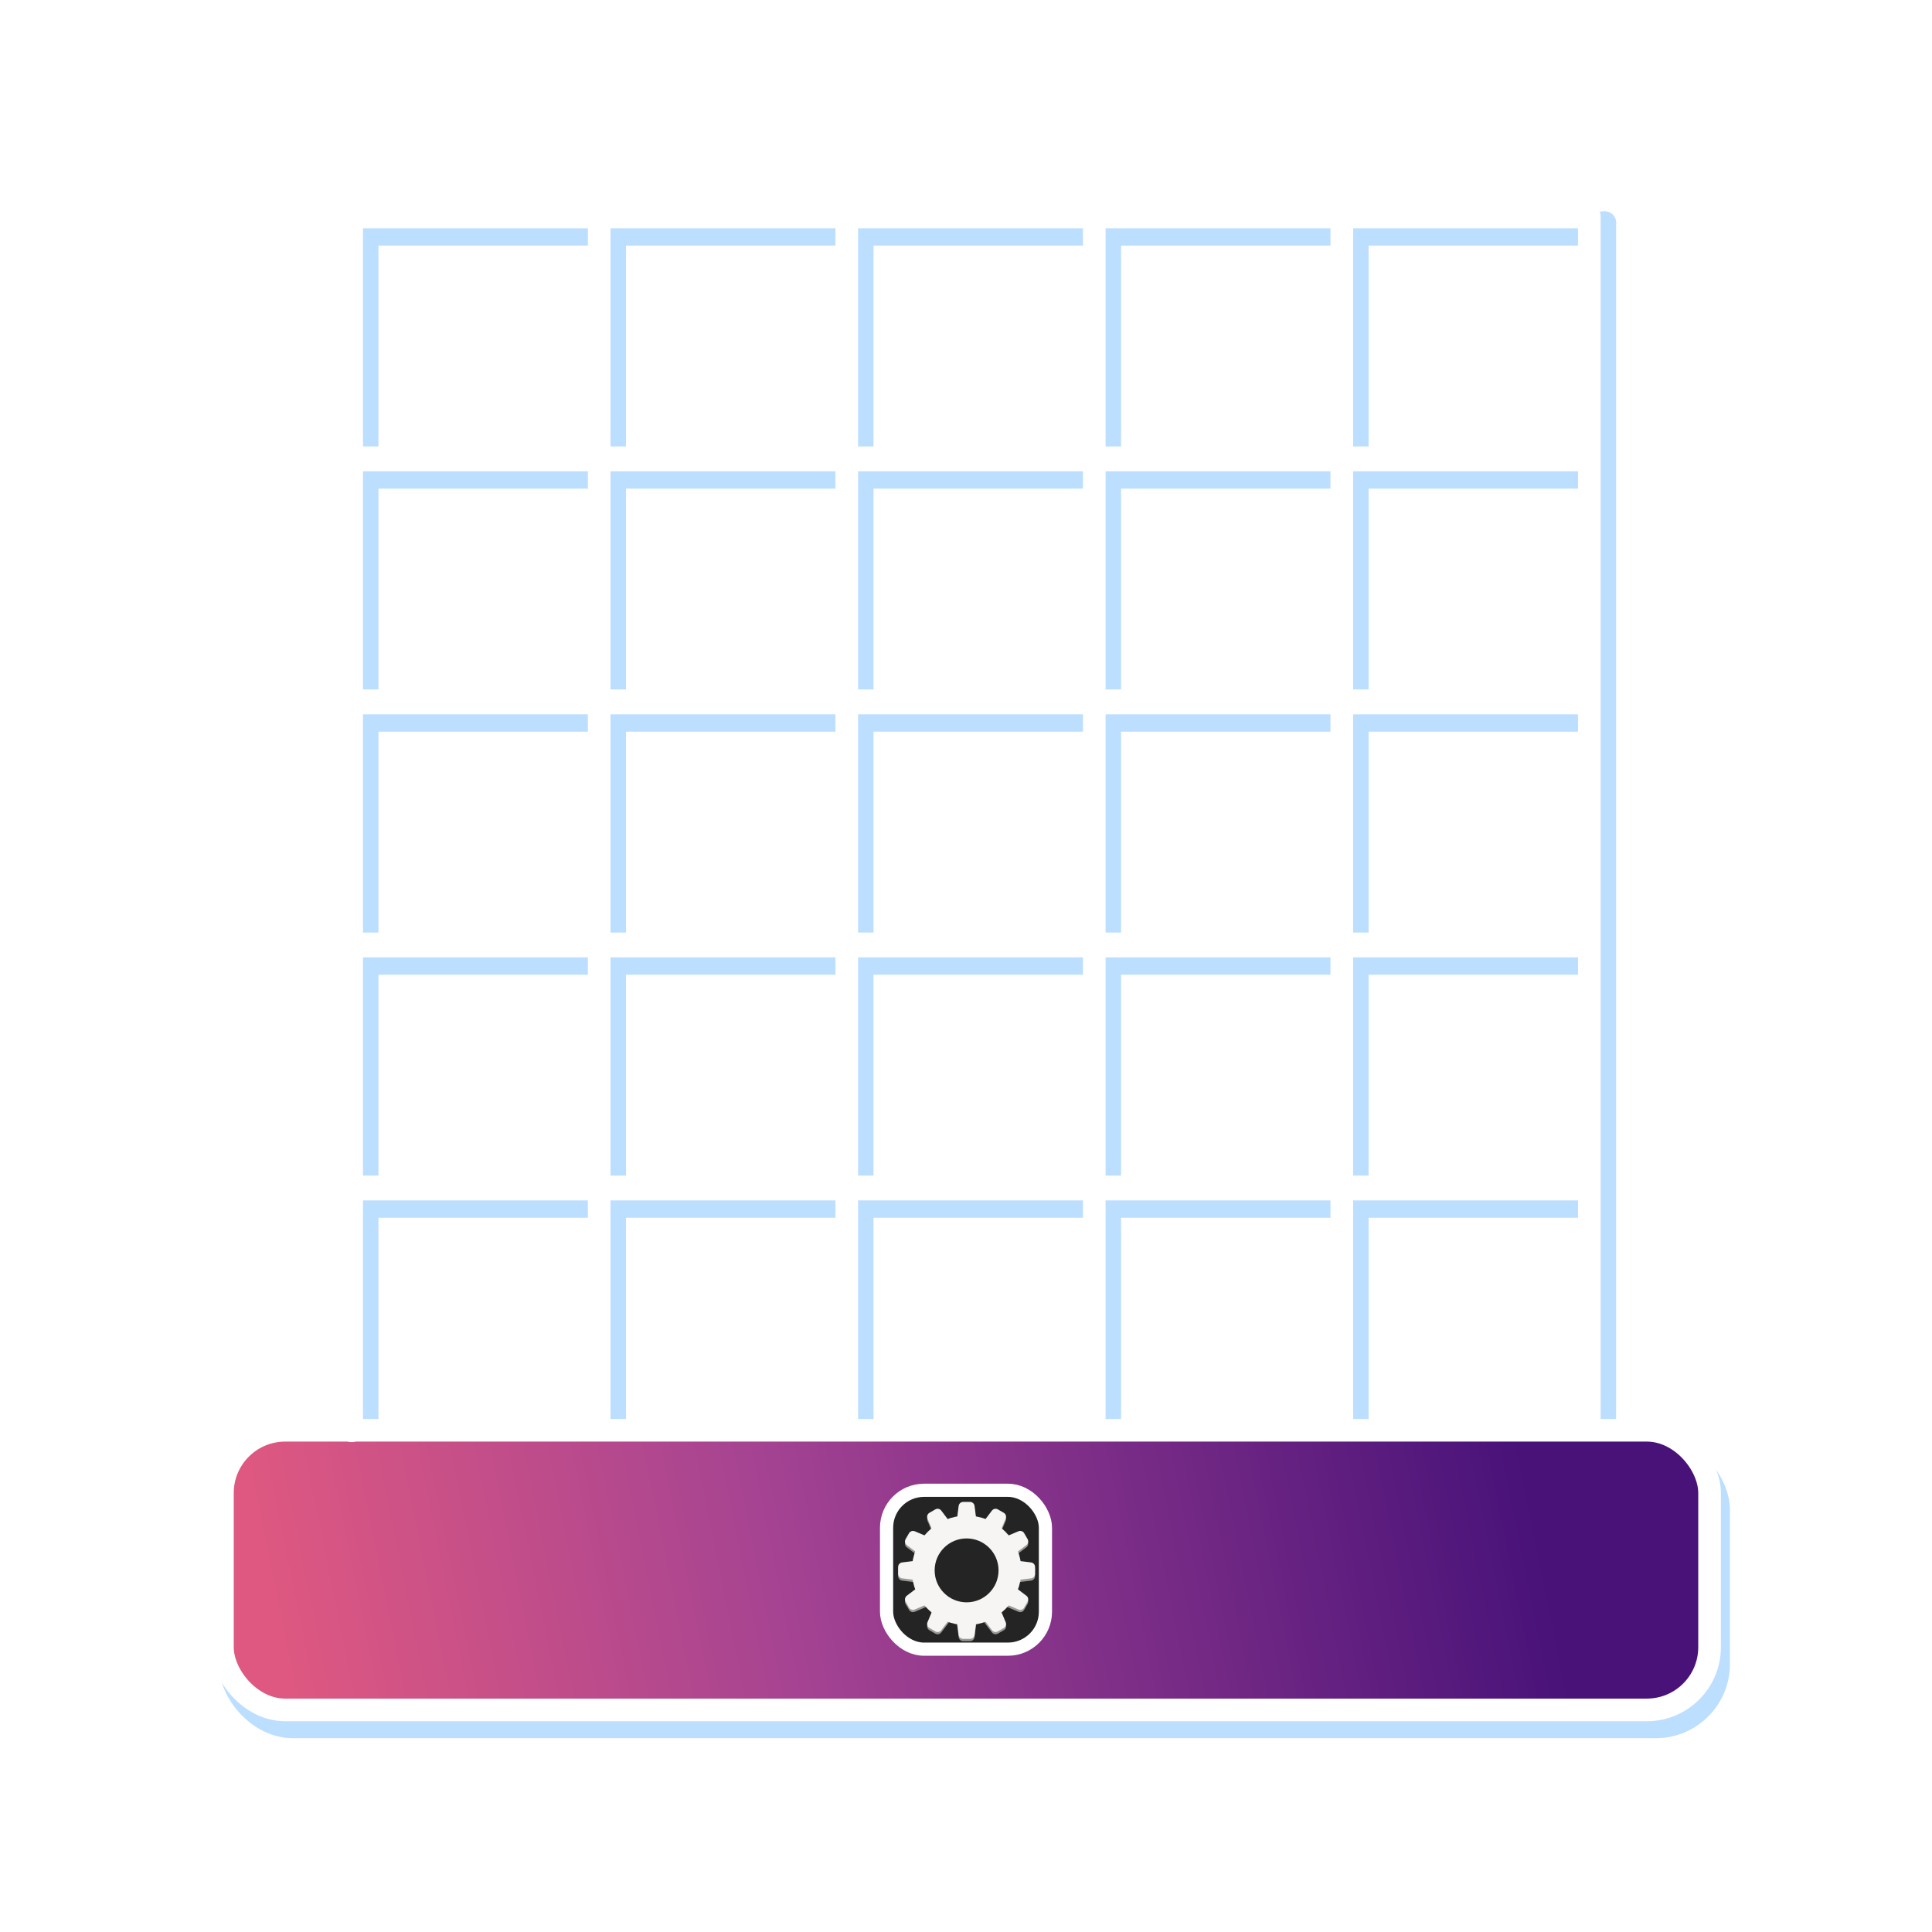 <?xml version="1.0" encoding="UTF-8" standalone="no"?>
<!-- Created with Inkscape (http://www.inkscape.org/) -->

<svg
   width="128"
   height="128"
   viewBox="0 0 33.867 33.867"
   version="1.1"
   id="svg1"
   inkscape:version="1.3.2 (091e20ef0f, 2023-11-25)"
   sodipodi:docname="LCCP Logo Gradient less sticks.svg"
   xml:space="preserve"
   xmlns:inkscape="http://www.inkscape.org/namespaces/inkscape"
   xmlns:sodipodi="http://sodipodi.sourceforge.net/DTD/sodipodi-0.dtd"
   xmlns:xlink="http://www.w3.org/1999/xlink"
   xmlns="http://www.w3.org/2000/svg"
   xmlns:svg="http://www.w3.org/2000/svg"><sodipodi:namedview
     id="namedview1"
     pagecolor="#242424"
     bordercolor="#000000"
     borderopacity="0.25"
     inkscape:showpageshadow="2"
     inkscape:pageopacity="0.0"
     inkscape:pagecheckerboard="false"
     inkscape:deskcolor="#d1d1d1"
     inkscape:document-units="px"
     inkscape:zoom="256"
     inkscape:cx="105.99023"
     inkscape:cy="15.177734"
     inkscape:window-width="1680"
     inkscape:window-height="1013"
     inkscape:window-x="0"
     inkscape:window-y="0"
     inkscape:window-maximized="1"
     inkscape:current-layer="g2" /><defs
     id="defs1"><linearGradient
       id="linearGradient9"
       inkscape:collect="always"><stop
         style="stop-color:#de5881;stop-opacity:1;"
         offset="0.036"
         id="stop9" /><stop
         style="stop-color:#a54392;stop-opacity:1;"
         offset="0.357"
         id="stop11" /><stop
         style="stop-color:#481279;stop-opacity:1;"
         offset="0.838"
         id="stop10" /></linearGradient><linearGradient
       id="swatch6"
       inkscape:swatch="solid"><stop
         style="stop-color:#ffffff;stop-opacity:1;"
         offset="0"
         id="stop6" /></linearGradient><inkscape:perspective
       sodipodi:type="inkscape:persp3d"
       inkscape:vp_x="27.788585 : 30.580524 : 1"
       inkscape:vp_y="0 : 1000 : 0"
       inkscape:vp_z="33.866666 : 16.933333 : 1"
       inkscape:persp3d-origin="16.933333 : 11.288889 : 1"
       id="perspective1" /><linearGradient
       inkscape:collect="always"
       xlink:href="#linearGradient9"
       id="linearGradient10"
       x1="4.214"
       y1="30.159"
       x2="31.12"
       y2="24.728"
       gradientUnits="userSpaceOnUse"
       spreadMethod="pad"
       gradientTransform="translate(0,0.006)" /></defs><g
     inkscape:label="Ebene 1"
     inkscape:groupmode="layer"
     id="layer1"><g
       id="g2"
       inkscape:label="shadow"
       transform="translate(-61.91,-132.391)"><path
         style="fill:#000000;fill-opacity:0;stroke:#bcdeff;stroke-width:0.397;stroke-linecap:round;stroke-linejoin:miter;stroke-miterlimit:4;stroke-dasharray:none;stroke-opacity:1;paint-order:normal"
         d="M 68.346,157.776 V 136.478"
         id="path35-8"
         sodipodi:nodetypes="cc" /><rect
         style="mix-blend-mode:normal;fill:none;fill-opacity:1;fill-rule:nonzero;stroke:#bcdeff;stroke-width:0.397;stroke-linecap:butt;stroke-linejoin:miter;stroke-miterlimit:4;stroke-dasharray:none;stroke-opacity:1;paint-order:normal"
         id="rect6-7"
         width="26.091"
         height="4.902"
         x="65.945"
         y="157.76"
         inkscape:label="rect6"
         ry="1.1" /><path
         style="fill:#000000;fill-opacity:0;stroke:#bcdeff;stroke-width:0.397;stroke-linecap:round;stroke-linejoin:miter;stroke-miterlimit:4;stroke-dasharray:none;stroke-opacity:1;paint-order:normal"
         d="M 72.685,157.75 V 136.478"
         id="path35-0-0-9"
         sodipodi:nodetypes="cc" /><path
         style="fill:#000000;fill-opacity:0;stroke:#bcdeff;stroke-width:0.397;stroke-linecap:round;stroke-linejoin:miter;stroke-miterlimit:4;stroke-dasharray:none;stroke-opacity:1;paint-order:normal"
         d="M 77.024,157.75 V 136.478"
         id="path35-0-0-1-2-2"
         sodipodi:nodetypes="cc" /><path
         style="fill:#000000;fill-opacity:0;stroke:#bcdeff;stroke-width:0.397;stroke-linecap:round;stroke-linejoin:miter;stroke-miterlimit:4;stroke-dasharray:none;stroke-opacity:1;paint-order:normal"
         d="M 81.363,157.75 V 136.478"
         id="path35-0-0-1-2-7-2-0"
         sodipodi:nodetypes="cc" /><path
         style="fill:#000000;fill-opacity:0;stroke:#bcdeff;stroke-width:0.397;stroke-linecap:round;stroke-linejoin:miter;stroke-miterlimit:4;stroke-dasharray:none;stroke-opacity:1;paint-order:normal"
         d="M 85.702,157.75 V 136.478"
         id="path35-0-0-1-2-7-2-3-2"
         sodipodi:nodetypes="cc" /><path
         style="fill:#000000;fill-opacity:0;stroke:#bcdeff;stroke-width:0.399;stroke-linecap:round;stroke-linejoin:miter;stroke-miterlimit:4;stroke-dasharray:none;stroke-opacity:1;paint-order:normal"
         d="M 90.04,157.749 V 136.296"
         id="path35-9-3"
         sodipodi:nodetypes="cc" /><path
         style="fill:#ffffff;fill-opacity:1;stroke:#bcdeff;stroke-width:0.436;stroke-linecap:round;stroke-dasharray:none;stroke-opacity:1"
         d="M 68.386,140.738 H 90"
         id="path2-2-7" /><path
         style="fill:#ffffff;fill-opacity:1;stroke:#bcdeff;stroke-width:0.436;stroke-linecap:round;stroke-dasharray:none;stroke-opacity:1"
         d="M 68.386,136.478 H 90"
         id="path2-5" /><path
         style="fill:#ffffff;fill-opacity:1;stroke:#bcdeff;stroke-width:0.436;stroke-linecap:round;stroke-dasharray:none;stroke-opacity:1"
         d="M 68.386,153.519 H 90"
         id="path2-2-5-9" /><path
         style="fill:#ffffff;fill-opacity:1;stroke:#bcdeff;stroke-width:0.436;stroke-linecap:round;stroke-dasharray:none;stroke-opacity:1"
         d="M 68.386,144.999 H 90"
         id="path2-7-2" /><path
         style="fill:#ffffff;fill-opacity:1;stroke:#bcdeff;stroke-width:0.436;stroke-linecap:round;stroke-dasharray:none;stroke-opacity:1"
         d="M 68.386,149.259 H 90"
         id="path2-6-2" /><path
         style="fill:#000000;stroke:#bcdeff;stroke-width:0.397;stroke-linecap:round;stroke-dasharray:none;stroke-opacity:1"
         d="m 88.347,136.296 h 1.695"
         id="path5" /></g><rect
       style="mix-blend-mode:normal;fill:url(#linearGradient10);fill-opacity:1;fill-rule:nonzero;stroke:#ffffff;stroke-width:0.397;stroke-linecap:butt;stroke-linejoin:miter;stroke-miterlimit:4;stroke-dasharray:none;stroke-opacity:1;paint-order:normal"
       id="rect6"
       width="26.069"
       height="4.902"
       x="3.899"
       y="25.072"
       inkscape:label="rect6"
       ry="1.1" /><rect
       style="fill:#242424;fill-opacity:1;stroke:#ffffff;stroke-width:0.231;stroke-linecap:butt;stroke-linejoin:miter;stroke-miterlimit:4;stroke-dasharray:none;stroke-opacity:1;paint-order:normal"
       id="rect8"
       width="2.785"
       height="2.785"
       x="15.541"
       y="26.124"
       ry="0.657" /><g
       id="g8"
       transform="matrix(0.02,0,0,0.02,15.664,26.248)"
       inkscape:label="Gear"><g
         stroke-width="8"
         id="g29"
         inkscape:label="g29"><path
           d="m 67,122 h -6 l -2,-16 h 10 z m 0,0"
           fill="#9a9996"
           stroke="#9a9996"
           stroke-linecap="round"
           stroke-linejoin="round"
           id="path6" /><path
           d="m 61,10 h 6 l 2,16 H 59 Z m 0,0"
           fill="#9a9996"
           stroke="#9a9996"
           stroke-linecap="round"
           stroke-linejoin="round"
           id="path7" /><path
           d="m 667,292 h -6 l -2,-16 h 10 z m 0,0"
           fill="#9a9996"
           stroke="#9a9996"
           stroke-linecap="round"
           stroke-linejoin="round"
           transform="rotate(90,449,-149)"
           id="path8" /><path
           d="m 661,180 h 6 l 2,16 h -10 z m 0,0"
           fill="#9a9996"
           stroke="#9a9996"
           stroke-linecap="round"
           stroke-linejoin="round"
           transform="rotate(90,449,-149)"
           id="path9" /><path
           d="m 666.999,291.999 -5.999,-4.2e-4 -2.002,-15.998 10,4e-5 z m 0,0"
           fill="#9a9996"
           stroke="#9a9996"
           stroke-linecap="round"
           stroke-linejoin="round"
           transform="rotate(120,413.075,-22.205)"
           id="path10" /><path
           d="m 661.001,180.001 5.999,4.2e-4 2.002,15.998 -10.003,0.002 z m 0,0"
           fill="#9a9996"
           stroke="#9a9996"
           stroke-linecap="round"
           stroke-linejoin="round"
           transform="rotate(120,413.075,-22.205)"
           id="path11" /><path
           d="m 667,291.998 -5.999,4.2e-4 -2.002,-16 10.003,0.002 z m 0,0"
           fill="#9a9996"
           stroke="#9a9996"
           stroke-linecap="round"
           stroke-linejoin="round"
           transform="rotate(150,386.776,70.615)"
           id="path12" /><path
           d="m 661,180.001 5.999,-4.2e-4 2.002,16 -10.003,-0.002 z m 0,0"
           fill="#9a9996"
           stroke="#9a9996"
           stroke-linecap="round"
           stroke-linejoin="round"
           transform="rotate(150,386.776,70.615)"
           id="path13" /><path
           d="m 666.999,291.999 -5.999,-4.2e-4 -2.002,-15.998 10.003,-0.002 z m 0,0"
           fill="#9a9996"
           stroke="#9a9996"
           stroke-linecap="round"
           stroke-linejoin="round"
           transform="rotate(30,681.223,-968.616)"
           id="path14" /><path
           d="m 661.001,180.001 5.999,4.2e-4 2.002,15.998 -10.003,0.002 z m 0,0"
           fill="#9a9996"
           stroke="#9a9996"
           stroke-linecap="round"
           stroke-linejoin="round"
           transform="rotate(30,681.223,-968.616)"
           id="path15" /><path
           d="m 667,291.999 -5.999,4.2e-4 -2.002,-16 10.003,0.002 z m 0,0"
           fill="#9a9996"
           stroke="#9a9996"
           stroke-linecap="round"
           stroke-linejoin="round"
           transform="rotate(60,511.224,-368.616)"
           id="path16" /><path
           d="m 661,180.001 5.999,-4.1e-4 1.999,15.998 -10,5e-5 z m 0,0"
           fill="#9a9996"
           stroke="#9a9996"
           stroke-linecap="round"
           stroke-linejoin="round"
           transform="rotate(60,511.224,-368.616)"
           id="path17" /><path
           d="m 67,120 h -6 l -2,-16 h 10 z m 0,0"
           fill="#f6f5f4"
           stroke="#f6f5f4"
           stroke-linecap="round"
           stroke-linejoin="round"
           id="path18" /><path
           d="m 61,8 h 6 l 2,16 H 59 Z m 0,0"
           fill="#f6f5f4"
           stroke="#f6f5f4"
           stroke-linecap="round"
           stroke-linejoin="round"
           id="path19" /><path
           d="m 667,292 h -6 l -2,-16 h 10 z m 0,0"
           fill="#f6f5f4"
           stroke="#f6f5f4"
           stroke-linecap="round"
           stroke-linejoin="round"
           transform="rotate(90,450,-150)"
           id="path20" /><path
           d="m 661,180 h 6 l 2,16 h -10 z m 0,0"
           fill="#f6f5f4"
           stroke="#f6f5f4"
           stroke-linecap="round"
           stroke-linejoin="round"
           transform="rotate(90,450,-150)"
           id="path21" /><path
           d="m 666.999,291.999 -5.999,-4.2e-4 -2.002,-15.998 10,4e-5 z m 0,0"
           fill="#f6f5f4"
           stroke="#f6f5f4"
           stroke-linecap="round"
           stroke-linejoin="round"
           transform="rotate(120,413.652,-23.205)"
           id="path22" /><path
           d="m 661.001,180.001 5.999,4.2e-4 2.002,15.998 -10.003,0.002 z m 0,0"
           fill="#f6f5f4"
           stroke="#f6f5f4"
           stroke-linecap="round"
           stroke-linejoin="round"
           transform="rotate(120,413.652,-23.205)"
           id="path23" /><path
           d="m 667,291.998 -5.999,4.2e-4 -2.002,-16 10.003,0.002 z m 0,0"
           fill="#f6f5f4"
           stroke="#f6f5f4"
           stroke-linecap="round"
           stroke-linejoin="round"
           transform="rotate(150,387.044,69.615)"
           id="path24" /><path
           d="m 661,180.001 5.999,-4.2e-4 2.002,16 -10.003,-0.002 z m 0,0"
           fill="#f6f5f4"
           stroke="#f6f5f4"
           stroke-linecap="round"
           stroke-linejoin="round"
           transform="rotate(150,387.044,69.615)"
           id="path25" /><path
           d="m 666.999,291.999 -5.999,-4.2e-4 -2.002,-15.998 10.003,-0.002 z m 0,0"
           fill="#f6f5f4"
           stroke="#f6f5f4"
           stroke-linecap="round"
           stroke-linejoin="round"
           transform="rotate(30,684.956,-969.616)"
           id="path26" /><path
           d="m 661.001,180.001 5.999,4.2e-4 2.002,15.998 -10.003,0.002 z m 0,0"
           fill="#f6f5f4"
           stroke="#f6f5f4"
           stroke-linecap="round"
           stroke-linejoin="round"
           transform="rotate(30,684.956,-969.616)"
           id="path27" /><path
           d="m 667,291.999 -5.999,4.2e-4 -2.002,-16 10.003,0.002 z m 0,0"
           fill="#f6f5f4"
           stroke="#f6f5f4"
           stroke-linecap="round"
           stroke-linejoin="round"
           transform="rotate(60,512.956,-369.616)"
           id="path28" /><path
           d="m 661,180.001 5.999,-4.1e-4 1.999,15.998 -10,5e-5 z m 0,0"
           fill="#f6f5f4"
           stroke="#f6f5f4"
           stroke-linecap="round"
           stroke-linejoin="round"
           transform="rotate(60,512.956,-369.616)"
           id="path29" /></g><path
         d="m 100,238 c 0,19.883 -16.117,36 -36,36 -19.883,0 -36,-16.117 -36,-36 0,-19.883 16.117,-36 36,-36 19.883,0 36,16.117 36,36 z m 0,0"
         fill="none"
         stroke="url(#a)"
         stroke-width="24"
         transform="translate(0,-172)"
         id="path30" /><path
         d="M 102,64 C 102,84.988 84.988,102 64,102 43.012,102 26,84.988 26,64 26,43.012 43.012,26 64,26 c 20.988,0 38,17.012 38,38 z m 0,0"
         fill="none"
         stroke="#f6f5f4"
         stroke-width="20"
         id="path31" /><path
         d="m -209.5,-64 c 0,14.637 -11.863,26.5 -26.5,26.5 -14.637,0 -26.5,-11.863 -26.5,-26.5 0,-14.637 11.863,-26.5 26.5,-26.5 14.637,0 26.5,11.863 26.5,26.5 z m 0,0"
         fill="none"
         stroke="url(#b)"
         stroke-linecap="square"
         stroke-linejoin="round"
         stroke-width="5"
         transform="matrix(0,-1,-1,0,0,-172)"
         id="path32" /><path
         d="m 268,-64 c 0,17.672 -14.328,32 -32,32 -17.672,0 -32,-14.328 -32,-32 0,-17.672 14.328,-32 32,-32 17.672,0 32,14.328 32,32 z m 0,0"
         fill="none"
         stroke="url(#c)"
         stroke-linecap="square"
         stroke-linejoin="round"
         stroke-width="8"
         transform="rotate(90,86,-86)"
         id="path33" /></g><path
       style="fill:#000000;fill-opacity:0;stroke:#ffffff;stroke-width:0.397;stroke-linecap:round;stroke-linejoin:miter;stroke-miterlimit:4;stroke-dasharray:none;stroke-opacity:1;paint-order:normal"
       d="M 6.165,25.081 V 3.784"
       id="path35"
       sodipodi:nodetypes="cc" /><path
       style="fill:#000000;fill-opacity:0;stroke:#ffffff;stroke-width:0.397;stroke-linecap:round;stroke-linejoin:miter;stroke-miterlimit:4;stroke-dasharray:none;stroke-opacity:1;paint-order:normal"
       d="M 10.504,25.056 V 3.784"
       id="path35-0-0"
       sodipodi:nodetypes="cc" /><path
       style="fill:#000000;fill-opacity:0;stroke:#ffffff;stroke-width:0.397;stroke-linecap:round;stroke-linejoin:miter;stroke-miterlimit:4;stroke-dasharray:none;stroke-opacity:1;paint-order:normal"
       d="M 14.843,25.056 V 3.784"
       id="path35-0-0-1-2"
       sodipodi:nodetypes="cc" /><path
       style="fill:#000000;fill-opacity:0;stroke:#ffffff;stroke-width:0.397;stroke-linecap:round;stroke-linejoin:miter;stroke-miterlimit:4;stroke-dasharray:none;stroke-opacity:1;paint-order:normal"
       d="M 19.182,25.056 V 3.784"
       id="path35-0-0-1-2-7-2"
       sodipodi:nodetypes="cc" /><path
       style="fill:#000000;fill-opacity:0;stroke:#ffffff;stroke-width:0.397;stroke-linecap:round;stroke-linejoin:miter;stroke-miterlimit:4;stroke-dasharray:none;stroke-opacity:1;paint-order:normal"
       d="M 23.521,25.056 V 3.784"
       id="path35-0-0-1-2-7-2-3"
       sodipodi:nodetypes="cc" /><path
       style="fill:#000000;fill-opacity:0;stroke:#ffffff;stroke-width:0.397;stroke-linecap:round;stroke-linejoin:miter;stroke-miterlimit:4;stroke-dasharray:none;stroke-opacity:1;paint-order:normal"
       d="M 27.86,25.056 V 3.784"
       id="path35-9"
       sodipodi:nodetypes="cc" /><path
       style="fill:#ffffff;fill-opacity:0.995;stroke-width:0.265"
       d="M 2.356,2.904 H 20.599"
       id="path1" /><path
       style="fill:#ffffff;fill-opacity:1;stroke:#ffffff;stroke-width:0.436;stroke-linecap:round;stroke-dasharray:none;stroke-opacity:1"
       d="M 6.206,3.784 H 27.819"
       id="path2" /><path
       style="fill:#ffffff;fill-opacity:1;stroke:#ffffff;stroke-width:0.436;stroke-linecap:round;stroke-dasharray:none;stroke-opacity:1"
       d="M 6.206,8.044 H 27.819"
       id="path2-2" /><path
       style="fill:#ffffff;fill-opacity:1;stroke:#ffffff;stroke-width:0.436;stroke-linecap:round;stroke-dasharray:none;stroke-opacity:1"
       d="M 6.206,20.825 H 27.819"
       id="path2-2-5" /><path
       style="fill:#ffffff;fill-opacity:1;stroke:#ffffff;stroke-width:0.436;stroke-linecap:round;stroke-dasharray:none;stroke-opacity:1"
       d="M 6.206,12.304 H 27.819"
       id="path2-7" /><path
       style="fill:#ffffff;fill-opacity:1;stroke:#ffffff;stroke-width:0.436;stroke-linecap:round;stroke-dasharray:none;stroke-opacity:1"
       d="M 6.206,16.565 H 27.819"
       id="path2-6" /></g></svg>

